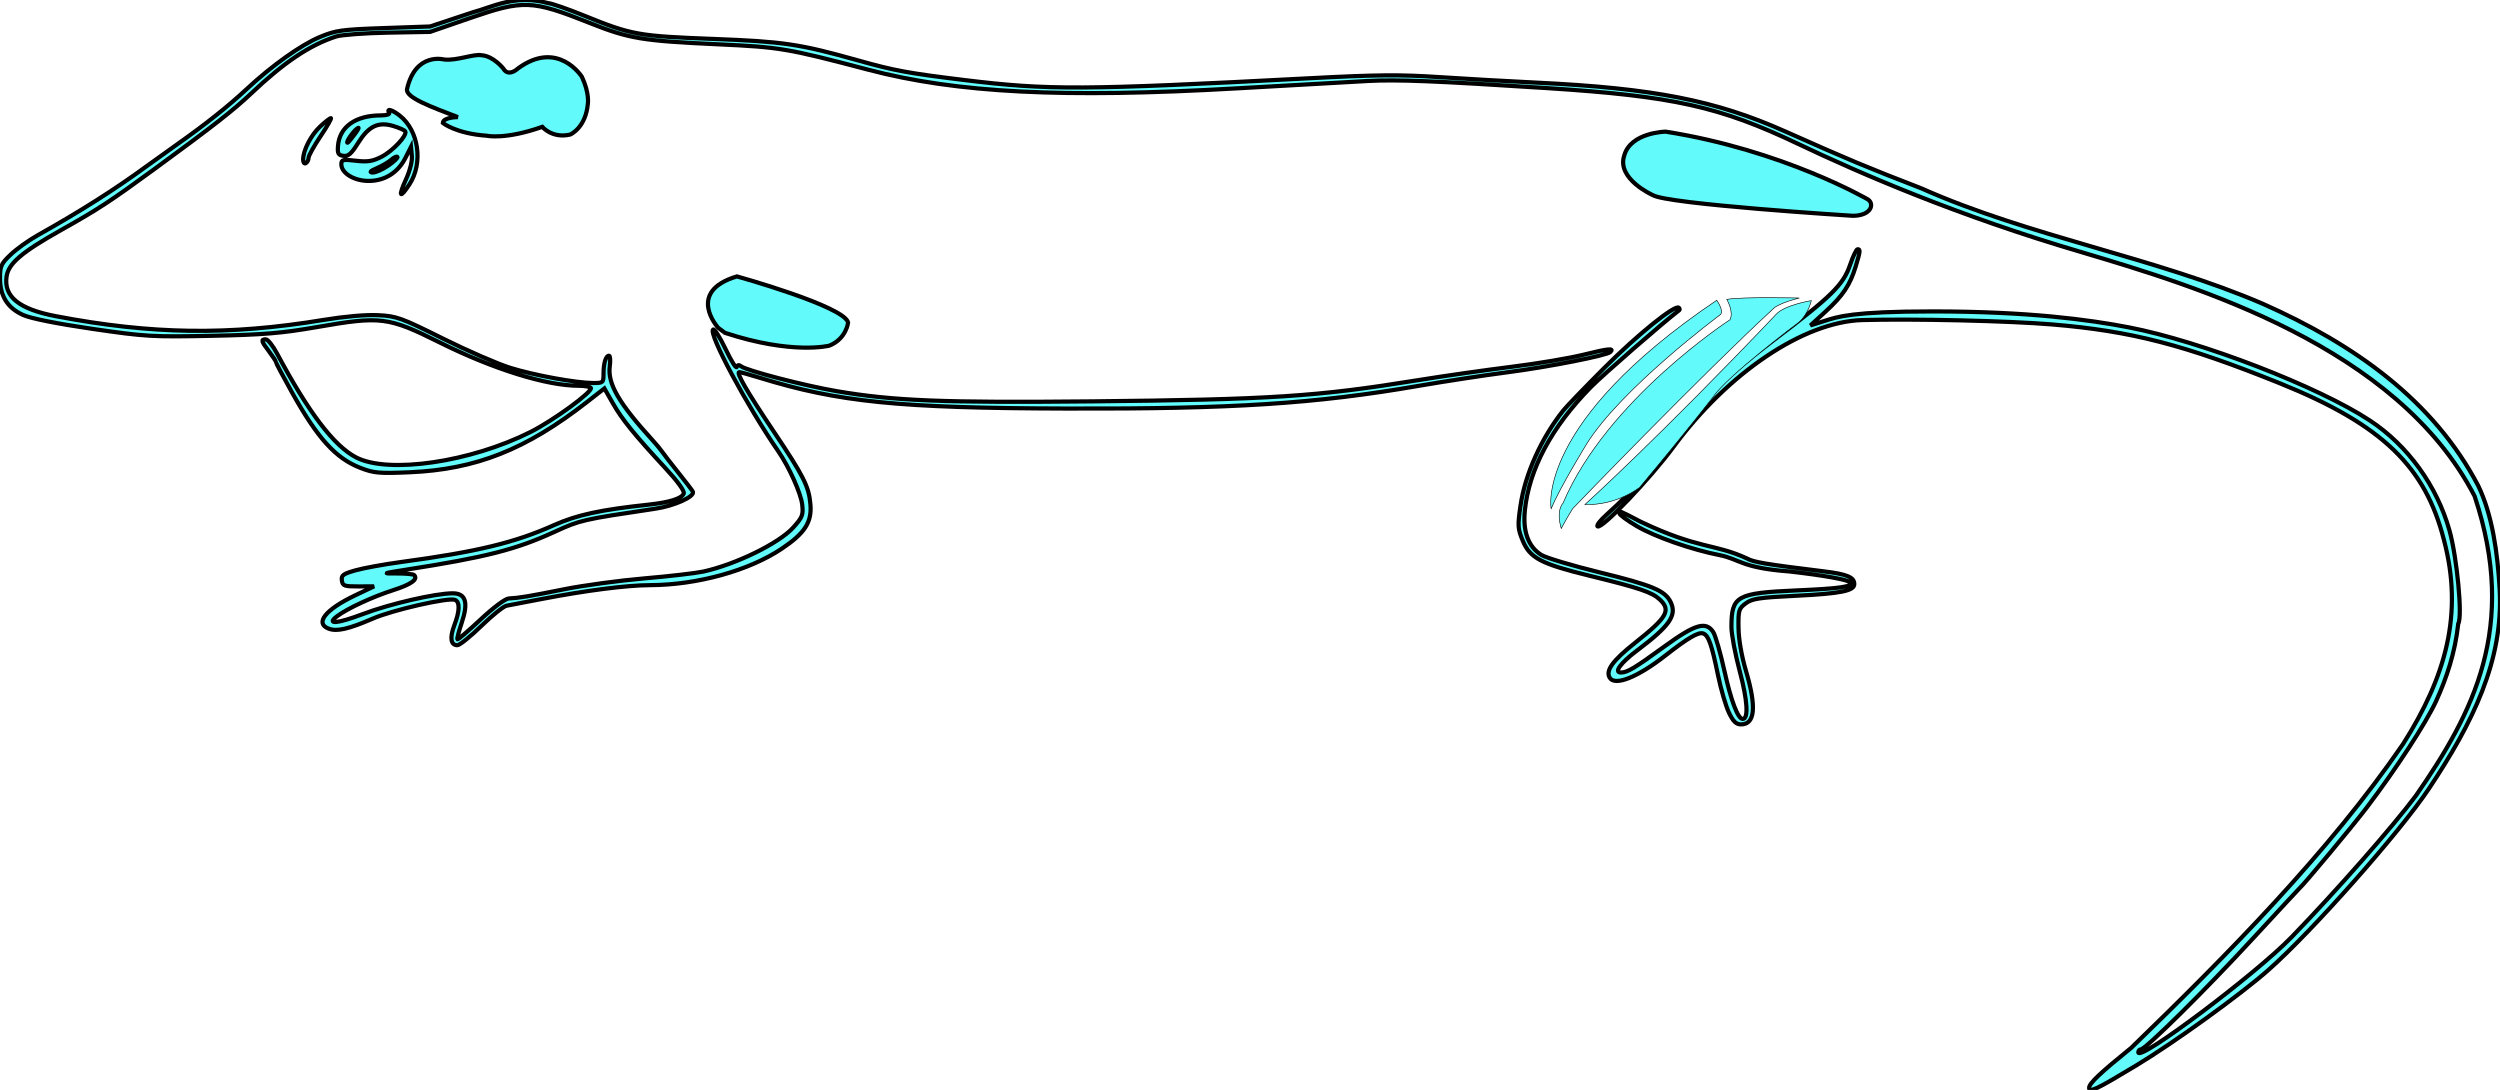 <?xml version="1.0" encoding="UTF-8" standalone="no"?>
<!-- Created with Inkscape (http://www.inkscape.org/) -->
<svg xmlns:dc="http://purl.org/dc/elements/1.1/" xmlns:cc="http://creativecommons.org/ns#" xmlns:rdf="http://www.w3.org/1999/02/22-rdf-syntax-ns#" xmlns:svg="http://www.w3.org/2000/svg" xmlns="http://www.w3.org/2000/svg" xmlns:xlink="http://www.w3.org/1999/xlink" xmlns:sodipodi="http://sodipodi.sourceforge.net/DTD/sodipodi-0.dtd" xmlns:inkscape="http://www.inkscape.org/namespaces/inkscape" height="56.243" width="129.009" viewBox="0 0 129.009 56.243" preserveAspectRatio="none" id="svg2" version="1.1" inkscape:version="0.91 r13725" sodipodi:docname="anolis_carolinensis.svg">
  <defs id="defs4"/>
  <sodipodi:namedview id="base" pagecolor="#ffffff" bordercolor="#666666" borderopacity="1.0" inkscape:pageopacity="0.0" inkscape:pageshadow="2" inkscape:zoom="7.919596" inkscape:cx="100.19729" inkscape:cy="1.5595391" inkscape:document-units="px" inkscape:current-layer="LAYER_OUTLINE" showgrid="false" showguides="true" inkscape:guide-bbox="true" inkscape:window-width="1680" inkscape:window-height="995" inkscape:window-x="-3" inkscape:window-y="38" inkscape:window-maximized="0" fit-margin-top="0" fit-margin-left="0" fit-margin-right="0" fit-margin-bottom="0"/>
  <g inkscape:groupmode="layer" id="container" inkscape:label="EFO" groupmode="layer" label="EFO">
    <path style="fill:#62fafa;fill-opacity:1;stroke:#000000;stroke-width:0.216;stroke-miterlimit:4;stroke-dasharray:none;stroke-opacity:1" d="M 107.807,56.132 C 107.807,55.907 108.376,55.368 109.988,54.064 114.972,49.239 120.173,43.972 124.008,38.391 126.202,34.932 127.137,31.69 126.112,27.85 125.159,24.124 123.002,21.94 117.662,19.785 112.714,17.789 109.995,17.086 105.901,16.743 103.673,16.556 98.757,16.443 96.111,16.516 93.09,16.6 89.175,19.229 86.353,23.068 85.149,24.705 82.668,27.305 82.442,27.165 82.37,27.12 82.577,26.848 82.903,26.56 83.229,26.272 83.706,25.815 83.962,25.544 84.476,25 86.313,22.616 86.732,21.95 87.309,21.032 89.091,19.392 91.443,17.616 94.528,15.286 95.119,14.705 95.474,13.66 95.624,13.22 95.796,12.86 95.858,12.86 96.01,12.86 95.999,12.965 95.759,13.756 95.471,14.707 95.096,15.266 94.197,16.087 L 93.424,16.794 94.168,16.556 C 94.808,16.351 95.561,16.069 99.739,16.07 104.676,16.071 107.791,16.495 109.851,16.892 113.582,17.611 119.653,19.956 122.297,21.701 124.252,22.99 125.762,25.079 126.403,27.38 126.794,28.786 127.081,31.822 126.855,32.182 126.693,33.691 126.247,35.005 125.71,36.184 125.175,37.337 123.654,39.67 122.127,41.68 121.406,42.628 118.924,45.608 118.664,45.837 118.62,45.876 117.532,47.049 116.246,48.444 113.821,51.075 110.712,54.151 110.478,54.151 110.404,54.151 110.344,54.22 110.344,54.304 110.344,54.821 116.4,50.271 118.247,48.365 120.555,45.984 123.489,42.646 124.68,41.045 127.621,36.795 129.951,32.373 127.7,25.606 123.693,17.853 113.273,14.757 107.417,13.014 101.074,11.149 96.024,8.966 92.799,7.43 88.74,5.497 86.338,4.963 79.834,4.547 74.018,4.175 72.105,4.099 70.603,4.178 69.712,4.226 66.668,4.397 63.839,4.559 54.84,5.073 49.368,4.798 44.814,3.6 40.603,2.492 40.26,2.434 37.063,2.287 33.108,2.105 32.476,2 30.411,1.179 27.442,-0.001 27.014,-0.018 24.239,0.94 L 22.195,1.646 20.017,1.685 C 18.819,1.707 17.615,1.797 17.34,1.886 15.988,2.323 14.658,3.215 12.965,4.82 12.058,5.68 10.973,6.527 7.962,8.729 5.698,10.384 5.045,10.811 3.188,11.852 1.131,13.005 0.435,13.595 0.339,14.27 0.189,15.312 0.984,15.953 2.876,16.315 7.814,17.26 11.798,17.317 16.677,16.512 17.78,16.33 18.888,16.233 19.513,16.265 20.468,16.313 20.698,16.396 22.847,17.466 24.116,18.097 25.683,18.779 26.328,18.98 27.575,19.368 29.738,19.764 30.616,19.765 31.123,19.766 31.144,19.747 31.144,19.284 31.144,18.739 31.261,18.356 31.427,18.356 31.489,18.356 31.507,18.601 31.467,18.899 31.346,19.799 31.933,20.81 33.697,22.741 33.882,22.943 34.096,23.203 34.174,23.319 34.251,23.434 34.632,23.924 35.019,24.408 35.407,24.892 35.739,25.329 35.758,25.38 35.85,25.631 34.791,26.107 33.822,26.251 30.02,26.818 29.951,26.834 28.607,27.45 26.611,28.365 25.072,28.756 20.927,29.402 19.743,29.587 19.712,29.599 20.471,29.593 20.917,29.59 21.321,29.626 21.369,29.673 21.59,29.894 21.228,30.155 20.275,30.46 19.23,30.795 17.927,31.399 17.404,31.792 16.807,32.24 17.392,32.192 18.732,31.685 20.115,31.161 22.469,30.618 23.361,30.617 24.037,30.617 24.18,31.087 23.826,32.138 23.677,32.579 23.577,32.962 23.604,32.989 23.631,33.016 24.169,32.557 24.798,31.969 25.455,31.354 26.074,30.892 26.253,30.883 26.808,30.854 27.239,30.783 29.101,30.41 30.108,30.208 31.979,29.954 33.258,29.846 34.537,29.737 35.9,29.579 36.288,29.495 37.955,29.132 40.197,28.037 40.927,27.228 41.41,26.694 41.457,26.574 41.397,26.039 41.332,25.467 40.723,24.104 40.179,23.315 38.536,20.931 36.526,17.175 36.803,17.004 36.871,16.962 37.16,17.419 37.445,18.019 37.73,18.619 37.988,19.033 38.02,18.939 38.057,18.828 38.134,18.814 38.239,18.899 38.51,19.12 41.506,19.9 43.174,20.185 46.111,20.687 48.669,20.789 56.355,20.712 65.581,20.619 67.938,20.466 73.14,19.623 74.496,19.404 76.684,19.091 78.002,18.928 79.319,18.765 81,18.482 81.736,18.299 83,17.985 83.313,17.954 83.102,18.165 82.924,18.343 79.942,18.93 77.791,19.211 76.589,19.368 74.528,19.683 73.21,19.911 67.878,20.834 63.637,21.108 55.031,21.083 46.333,21.058 43.269,20.749 39.177,19.487 38.673,19.331 38.212,19.204 38.152,19.203 37.964,19.201 38.549,20.212 39.909,22.241 41.48,24.582 41.745,25.109 41.821,26.037 41.897,26.949 41.529,27.517 40.35,28.309 38.657,29.448 35.981,30.189 33.54,30.196 32.351,30.2 30.278,30.464 27.973,30.907 27.121,31.071 26.296,31.228 26.141,31.257 25.986,31.286 25.399,31.756 24.838,32.302 24.277,32.848 23.72,33.295 23.601,33.295 23.257,33.295 23.199,32.91 23.446,32.263 23.727,31.527 23.738,31.055 23.477,30.955 23.131,30.822 20.262,31.477 19.236,31.923 17.99,32.464 17.384,32.602 16.962,32.442 16.224,32.161 16.793,31.451 18.346,30.713 L 19.304,30.258 18.495,30.261 C 17.767,30.264 17.681,30.234 17.641,29.954 17.604,29.688 17.705,29.613 18.346,29.431 18.758,29.314 19.824,29.12 20.716,28.999 24.639,28.469 26.563,28.004 28.584,27.1 29.772,26.569 30.992,26.305 33.469,26.041 34.551,25.925 35.185,25.725 35.284,25.467 35.332,25.342 34.971,24.841 34.345,24.167 32.748,22.444 32.094,21.637 31.625,20.811 L 31.189,20.045 30.286,20.749 C 27.137,23.203 24.557,24.225 21.138,24.371 19.569,24.439 19.292,24.414 18.602,24.147 17.326,23.654 16.388,22.62 15.072,20.258 14.61,19.43 14.233,18.717 14.233,18.674 14.233,18.63 14.074,18.387 13.881,18.133 13.478,17.604 13.453,17.511 13.717,17.511 13.821,17.511 14.084,17.844 14.301,18.251 15.929,21.299 17.234,23.012 18.379,23.605 20.046,24.468 24.292,23.847 27.384,22.288 28.567,21.692 30.605,20.202 30.491,20.018 30.454,19.957 30.17,19.907 29.861,19.907 28.207,19.907 25.46,19.052 22.702,17.679 20.028,16.347 19.659,16.301 16.347,16.88 14.54,17.195 13.602,17.273 10.921,17.329 7.86,17.392 7.518,17.372 4.766,16.971 2.989,16.712 1.602,16.436 1.211,16.263 0.392,15.901 7.1125441e-4,15.284 2.3544069e-6,14.353 -4.2044559e-4,13.733 0.056,13.609 0.551,13.138 0.854,12.849 1.472,12.406 1.925,12.151 4.158,10.898 5.934,9.772 7.569,8.574 7.895,8.335 8.611,7.822 9.16,7.435 10.609,6.412 11.777,5.483 12.718,4.606 14.023,3.39 15.523,2.321 16.502,1.91 17.321,1.567 17.623,1.524 19.799,1.449 L 22.195,1.366 24.38,0.639 C 25.402,0.369 26.567,-0.307 28.286,0.16 28.458,0.17 29.309,0.466 30.177,0.819 32.579,1.797 32.95,1.864 36.781,2.008 40.433,2.145 41.267,2.269 44.292,3.121 46.159,3.647 46.861,3.776 49.778,4.132 54.104,4.661 55.853,4.652 67.573,4.038 71.035,3.856 72.248,3.845 74.267,3.979 75.624,4.068 77.875,4.196 79.27,4.263 85.34,4.554 88.521,5.177 92.129,6.784 95.491,8.28 96.239,8.593 99.14,9.716 104.753,12.217 111.197,13.275 116.784,15.683 121.505,17.778 125.578,20.66 127.888,25.071 128.612,26.577 128.888,28.528 128.992,30.418 129.193,34.092 127.607,37.291 125.344,40.693 123.843,42.949 119.299,48.081 117.038,50.073 115.594,51.345 112.185,53.806 110.247,54.975 108.152,56.238 107.807,56.402 107.807,56.132 Z M 89.222,36.781 C 89.062,36.451 88.807,35.579 88.655,34.843 88.327,33.246 88.167,32.795 87.896,32.691 87.652,32.598 87.111,32.913 85.927,33.839 84.509,34.948 83.34,35.414 83.07,34.978 82.841,34.607 83.212,34.094 84.381,33.167 86.04,31.853 86.244,31.492 85.647,30.933 85.251,30.562 84.589,30.338 82.05,29.717 79.52,29.098 78.951,28.8 78.577,27.899 78.323,27.287 78.313,27.123 78.461,26.107 78.7,24.466 79.531,22.615 80.676,21.175 80.83,20.981 81.781,19.994 82.79,18.982 84.498,17.269 86.449,15.695 86.635,15.88 86.679,15.925 86.689,15.981 86.657,16.005 85.828,16.636 82.713,19.347 82.098,19.972 80.065,22.042 78.908,24.203 78.689,26.337 78.577,27.432 78.869,28.222 79.54,28.637 79.781,28.785 81.132,29.19 82.545,29.536 85.267,30.202 85.926,30.478 86.212,31.069 86.545,31.759 86.172,32.294 84.453,33.589 83.628,34.21 83.269,34.704 83.643,34.704 83.977,34.704 84.335,34.489 85.912,33.344 87.487,32.201 88.043,32.041 88.414,32.625 88.524,32.8 88.783,33.699 88.987,34.623 89.33,36.172 89.683,37.1 89.929,37.1 90.237,37.1 90.179,36.147 89.779,34.647 89.541,33.756 89.347,32.722 89.348,32.35 89.353,30.745 89.605,30.604 92.719,30.467 95.005,30.367 95.614,30.276 95.477,30.055 95.394,29.921 94.094,29.687 92.326,29.488 89.86,29.305 89.779,28.855 88.747,28.649 87.288,28.364 85.383,27.696 84.449,27.142 83.965,26.854 83.568,26.562 83.568,26.492 83.568,26.346 83.523,26.328 84.648,26.914 87.669,28.356 88.476,28.04 90.16,28.824 90.492,29.01 91.12,29.116 94.123,29.485 95.321,29.632 95.688,29.786 95.688,30.144 95.688,30.49 94.981,30.631 92.692,30.743 90.769,30.837 90.41,30.891 90.081,31.14 89.727,31.406 89.7,31.5 89.713,32.396 89.721,32.995 89.87,33.848 90.1,34.627 90.65,36.485 90.567,37.381 89.847,37.381 89.592,37.381 89.443,37.237 89.222,36.781 Z M 20.944,9.269 C 21.155,8.807 21.28,8.312 21.253,8.036 L 21.209,7.576 20.927,8.138 C 20.54,8.908 19.859,9.337 19.023,9.337 18.274,9.337 17.615,8.936 17.615,8.48 17.615,8.234 17.687,8.216 18.364,8.295 18.965,8.366 19.227,8.325 19.689,8.089 20.274,7.791 21.034,6.974 20.912,6.776 20.875,6.716 20.597,6.593 20.294,6.502 19.515,6.269 19.019,6.51 18.475,7.385 18.131,7.938 17.97,8.079 17.721,8.043 17.454,8.005 17.41,7.922 17.442,7.523 17.52,6.544 18.349,5.955 19.648,5.955 19.959,5.955 20.133,5.898 20.081,5.814 19.933,5.573 20.237,5.659 20.63,5.968 21.61,6.74 21.847,8.414 21.13,9.512 20.629,10.279 20.537,10.159 20.944,9.269 Z M 20.041,8.541 C 20.337,8.336 20.547,8.135 20.508,8.096 20.468,8.056 20.324,8.123 20.188,8.245 20.052,8.366 19.718,8.562 19.447,8.679 19.11,8.824 19.041,8.895 19.228,8.903 19.379,8.909 19.745,8.746 20.041,8.541 Z M 18.32,6.906 C 18.528,6.623 18.562,6.524 18.409,6.648 18.178,6.836 17.829,7.364 17.936,7.364 17.963,7.364 18.136,7.158 18.32,6.906 Z M 15.642,8.235 C 15.642,7.758 16.046,6.973 16.521,6.528 16.774,6.291 17.023,6.097 17.074,6.097 17.125,6.096 16.888,6.513 16.546,7.023 16.204,7.533 15.924,8.036 15.924,8.142 15.924,8.248 15.861,8.373 15.783,8.421 15.706,8.469 15.642,8.385 15.642,8.235 Z" id="path4142" inkscape:connector-curvature="0" sodipodi:nodetypes="scccsssscsssssssscsssssccscsssscccsssssssscssssssssssscssssssssssssssscscsssssssssssssssssssssscssssssssssssscssssssssscsssssssssscsssssscssssssscccsssssssscccssssssssssssssssssssssssssssssssssccssccsssscssssscssssssssssssssssssscssssssscssss" inkscape:label="outline"/>
    <path style="fill:#62fafa;fill-opacity:1;stroke:#000000;stroke-width:0.216;stroke-miterlimit:4;stroke-dasharray:none;stroke-opacity:1" d="M 21.003,4.603 C 21.439,2.665 22.925,3.071 22.925,3.071 23.581,3.142 24.443,2.77 24.857,2.851 25.46,2.892 25.971,3.533 25.971,3.533 26.241,4.005 26.727,3.534 26.727,3.534 28.8,2.012 30.027,3.963 30.027,3.963 30.424,4.798 30.336,5.346 30.336,5.346 30.229,6.599 29.428,6.942 29.428,6.942 28.495,7.163 27.983,6.546 27.983,6.546 26.069,7.222 25.126,7.005 25.126,7.005 23.519,6.894 22.851,6.344 22.851,6.344 22.871,6.043 23.628,6.044 23.628,6.044 22.276,5.523 20.926,5.038 21.003,4.602 Z" id="brain" inkscape:connector-curvature="0" sodipodi:nodetypes="ccccccccccccc" inkscape:label="UBERON_0000955"/>
    <path style="fill:#62fafa;fill-opacity:1;stroke:#000000;stroke-width:0.216;stroke-miterlimit:4;stroke-dasharray:none;stroke-opacity:1" d="M 38.027,14.263 C 35.379,15.058 37.057,16.911 37.057,16.911 L 37.057,16.911 37.41,17.176 C 40.896,18.324 42.794,17.838 42.794,17.838 43.676,17.485 43.765,16.646 43.765,16.646 43.588,15.808 38.027,14.263 38.027,14.263 Z" id="heart" inkscape:connector-curvature="0" inkscape:label="UBERON_0000948"/>
    <path style="fill:#62fafa;fill-opacity:1;stroke:#000000;stroke-width:0.216;stroke-miterlimit:4;stroke-dasharray:none;stroke-opacity:1" d="M 96.396,10.294 C 96.396,10.294 92.016,7.746 85.948,6.793 85.948,6.793 84.143,6.828 83.816,8.03 83.414,9.23 85.276,10.062 85.276,10.062 85.98,10.536 95.626,11.137 95.626,11.137 96.576,11.123 96.732,10.522 96.396,10.294 Z" id="kidney" inkscape:connector-curvature="0" sodipodi:nodetypes="cccccc" inkscape:label="UBERON_0002113"/>
    <g id="skeletal muscle organ" inkscape:label="UBERON_0014892" style="fill:#62fafa;fill-opacity:1;stroke:#000000;stroke-width:0.216;stroke-miterlimit:4;stroke-dasharray:none;stroke-opacity:1" transform="matrix(0.141,0,0,0.141,0.612,-27.667)">
      <path sodipodi:nodetypes="ccccc" inkscape:connector-curvature="0" id="path4656" d="M 623.948,306.119 C 557.278,351.071 563.339,382.386 563.339,382.386 566.622,374.557 576.218,358.9 576.218,358.9 588.845,338.444 625.21,311.423 625.21,311.423 626.852,310.16 623.948,306.119 623.948,306.119 Z" style="fill:#62fafa;fill-opacity:1;stroke:#000000;stroke-width:0.216;stroke-miterlimit:4;stroke-dasharray:none;stroke-opacity:1"/>
      <path sodipodi:nodetypes="cccccccc" inkscape:connector-curvature="0" id="path4658" d="M 627.636,305.793 C 633.192,304.783 654.178,305.288 654.178,305.288 647.486,306.929 645.1,308.793 645.1,308.793 618.336,333.455 571.259,382.343 571.259,382.343 569.744,384.615 567.053,389.636 567.053,389.636 565.032,382.817 567.724,380.322 567.724,380.322 583.76,342.442 628.795,313.252 628.795,313.252 630.31,310.348 627.636,305.793 627.636,305.793 Z" style="fill:#62fafa;fill-opacity:1;stroke:#000000;stroke-width:0.216;stroke-miterlimit:4;stroke-dasharray:none;stroke-opacity:1"/>
      <path sodipodi:nodetypes="ccccccc" inkscape:connector-curvature="0" id="path4691" d="M 658.571,306.237 C 658.571,306.237 648.75,307.844 645.714,311.237 602.78,356.385 575.714,380.88 575.714,380.88 587.5,381.237 595.714,374.63 595.714,374.63 613.214,353.737 622.679,341.416 622.679,341.416 627.857,333.737 654.107,314.094 654.107,314.094 657.5,311.059 658.571,306.237 658.571,306.237 Z" style="fill:#62fafa;fill-opacity:1;stroke:#000000;stroke-width:0.216;stroke-miterlimit:4;stroke-dasharray:none;stroke-opacity:1"/>
    </g>
  </g>
</svg>
